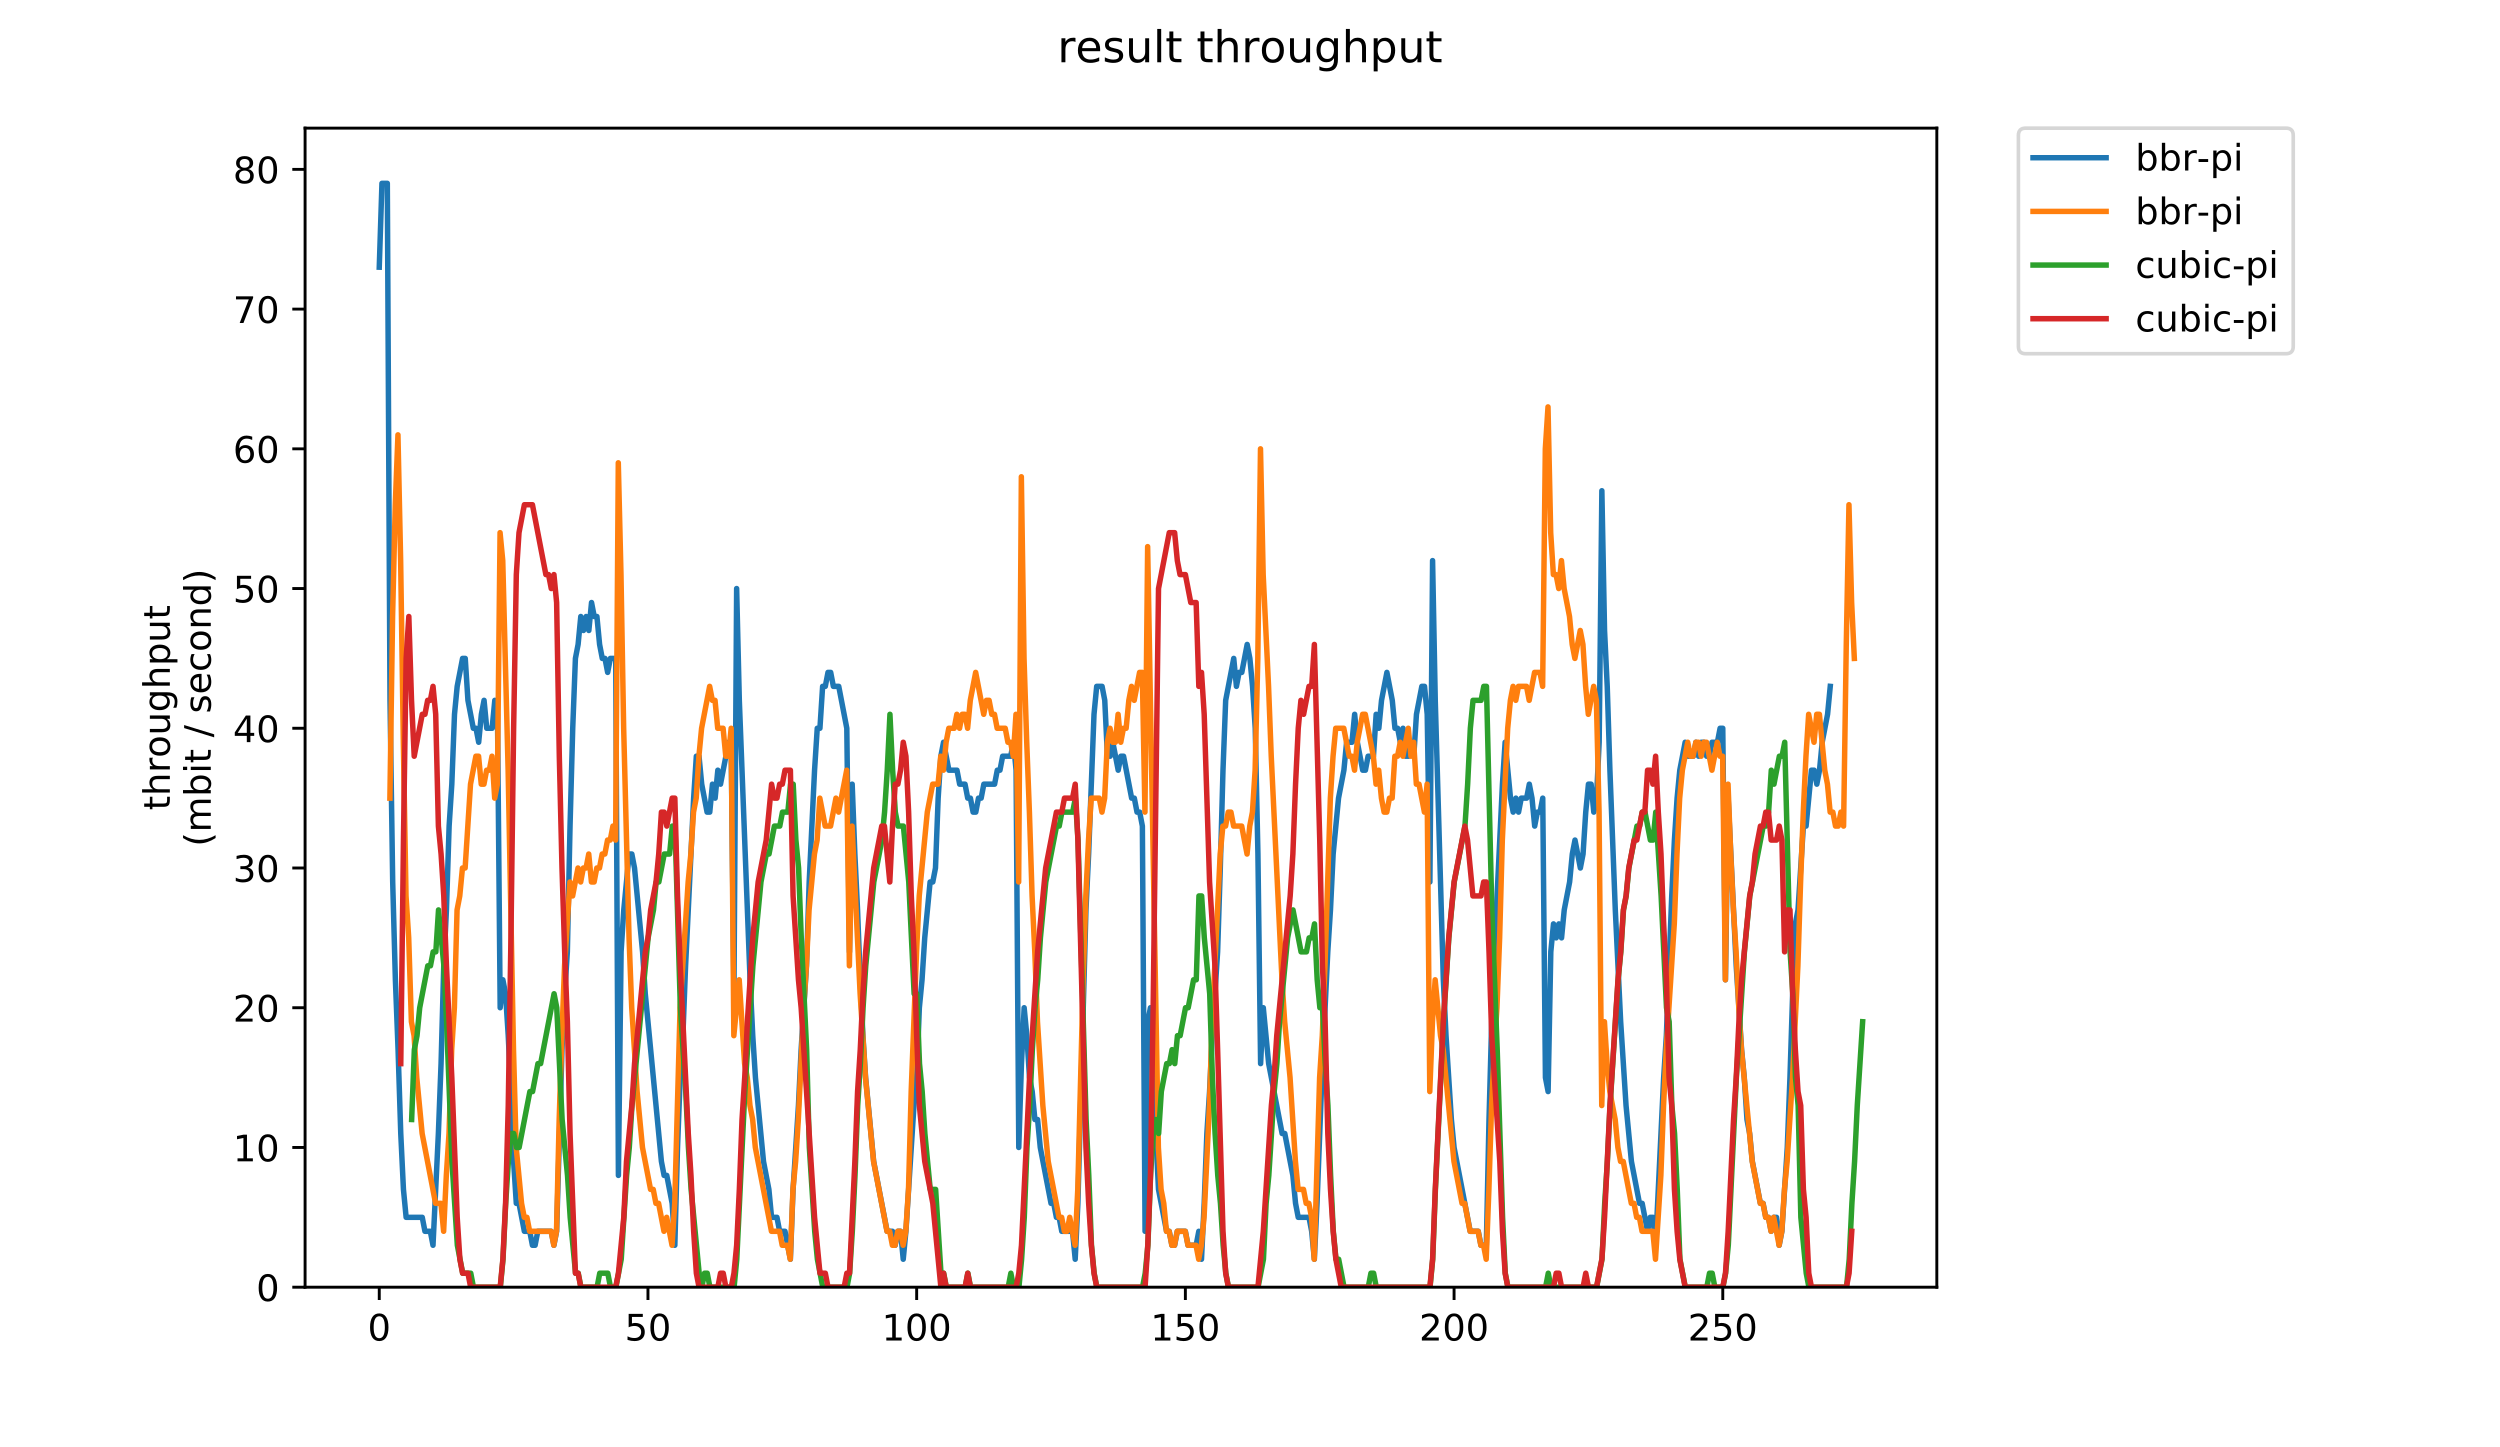 <?xml version="1.0" encoding="utf-8" standalone="no"?>
<!DOCTYPE svg PUBLIC "-//W3C//DTD SVG 1.1//EN"
  "http://www.w3.org/Graphics/SVG/1.1/DTD/svg11.dtd">
<!-- Created with matplotlib (https://matplotlib.org/) -->
<svg height="396pt" version="1.1" viewBox="0 0 684 396" width="684pt" xmlns="http://www.w3.org/2000/svg" xmlns:xlink="http://www.w3.org/1999/xlink">
 <defs>
  <style type="text/css">
*{stroke-linecap:butt;stroke-linejoin:round;}
  </style>
 </defs>
 <g id="figure_1">
  <g id="patch_1">
   <path d="M 0 396 
L 684 396 
L 684 0 
L 0 0 
z
" style="fill:#ffffff;"/>
  </g>
  <g id="axes_1">
   <g id="patch_2">
    <path d="M 83.472 352.174 
L 529.913 352.174 
L 529.913 35.062 
L 83.472 35.062 
z
" style="fill:#ffffff;"/>
   </g>
   <g id="matplotlib.axis_1">
    <g id="xtick_1">
     <g id="line2d_1">
      <defs>
       <path d="M 0 0 
L 0 3.5 
" id="m530cd2e91f" style="stroke:#000000;stroke-width:0.8;"/>
      </defs>
      <g>
       <use style="stroke:#000000;stroke-width:0.8;" x="103.765" xlink:href="#m530cd2e91f" y="352.174"/>
      </g>
     </g>
     <g id="text_1">
      <!-- 0 -->
      <defs>
       <path d="M 31.781 66.406 
Q 24.172 66.406 20.328 58.906 
Q 16.5 51.422 16.5 36.375 
Q 16.5 21.391 20.328 13.891 
Q 24.172 6.391 31.781 6.391 
Q 39.453 6.391 43.281 13.891 
Q 47.125 21.391 47.125 36.375 
Q 47.125 51.422 43.281 58.906 
Q 39.453 66.406 31.781 66.406 
z
M 31.781 74.219 
Q 44.047 74.219 50.516 64.516 
Q 56.984 54.828 56.984 36.375 
Q 56.984 17.969 50.516 8.266 
Q 44.047 -1.422 31.781 -1.422 
Q 19.531 -1.422 13.062 8.266 
Q 6.594 17.969 6.594 36.375 
Q 6.594 54.828 13.062 64.516 
Q 19.531 74.219 31.781 74.219 
z
" id="DejaVuSans-48"/>
      </defs>
      <g transform="translate(100.584 366.773)scale(0.1 -0.1)">
       <use xlink:href="#DejaVuSans-48"/>
      </g>
     </g>
    </g>
    <g id="xtick_2">
     <g id="line2d_2">
      <g>
       <use style="stroke:#000000;stroke-width:0.8;" x="177.282" xlink:href="#m530cd2e91f" y="352.174"/>
      </g>
     </g>
     <g id="text_2">
      <!-- 50 -->
      <defs>
       <path d="M 10.797 72.906 
L 49.516 72.906 
L 49.516 64.594 
L 19.828 64.594 
L 19.828 46.734 
Q 21.969 47.469 24.109 47.828 
Q 26.266 48.188 28.422 48.188 
Q 40.625 48.188 47.75 41.5 
Q 54.891 34.812 54.891 23.391 
Q 54.891 11.625 47.562 5.094 
Q 40.234 -1.422 26.906 -1.422 
Q 22.312 -1.422 17.547 -0.641 
Q 12.797 0.141 7.719 1.703 
L 7.719 11.625 
Q 12.109 9.234 16.797 8.062 
Q 21.484 6.891 26.703 6.891 
Q 35.156 6.891 40.078 11.328 
Q 45.016 15.766 45.016 23.391 
Q 45.016 31 40.078 35.438 
Q 35.156 39.891 26.703 39.891 
Q 22.75 39.891 18.812 39.016 
Q 14.891 38.141 10.797 36.281 
z
" id="DejaVuSans-53"/>
      </defs>
      <g transform="translate(170.92 366.773)scale(0.1 -0.1)">
       <use xlink:href="#DejaVuSans-53"/>
       <use x="63.623" xlink:href="#DejaVuSans-48"/>
      </g>
     </g>
    </g>
    <g id="xtick_3">
     <g id="line2d_3">
      <g>
       <use style="stroke:#000000;stroke-width:0.8;" x="250.8" xlink:href="#m530cd2e91f" y="352.174"/>
      </g>
     </g>
     <g id="text_3">
      <!-- 100 -->
      <defs>
       <path d="M 12.406 8.297 
L 28.516 8.297 
L 28.516 63.922 
L 10.984 60.406 
L 10.984 69.391 
L 28.422 72.906 
L 38.281 72.906 
L 38.281 8.297 
L 54.391 8.297 
L 54.391 0 
L 12.406 0 
z
" id="DejaVuSans-49"/>
      </defs>
      <g transform="translate(241.256 366.773)scale(0.1 -0.1)">
       <use xlink:href="#DejaVuSans-49"/>
       <use x="63.623" xlink:href="#DejaVuSans-48"/>
       <use x="127.246" xlink:href="#DejaVuSans-48"/>
      </g>
     </g>
    </g>
    <g id="xtick_4">
     <g id="line2d_4">
      <g>
       <use style="stroke:#000000;stroke-width:0.8;" x="324.317" xlink:href="#m530cd2e91f" y="352.174"/>
      </g>
     </g>
     <g id="text_4">
      <!-- 150 -->
      <g transform="translate(314.773 366.773)scale(0.1 -0.1)">
       <use xlink:href="#DejaVuSans-49"/>
       <use x="63.623" xlink:href="#DejaVuSans-53"/>
       <use x="127.246" xlink:href="#DejaVuSans-48"/>
      </g>
     </g>
    </g>
    <g id="xtick_5">
     <g id="line2d_5">
      <g>
       <use style="stroke:#000000;stroke-width:0.8;" x="397.834" xlink:href="#m530cd2e91f" y="352.174"/>
      </g>
     </g>
     <g id="text_5">
      <!-- 200 -->
      <defs>
       <path d="M 19.188 8.297 
L 53.609 8.297 
L 53.609 0 
L 7.328 0 
L 7.328 8.297 
Q 12.938 14.109 22.625 23.891 
Q 32.328 33.688 34.812 36.531 
Q 39.547 41.844 41.422 45.531 
Q 43.312 49.219 43.312 52.781 
Q 43.312 58.594 39.234 62.25 
Q 35.156 65.922 28.609 65.922 
Q 23.969 65.922 18.812 64.312 
Q 13.672 62.703 7.812 59.422 
L 7.812 69.391 
Q 13.766 71.781 18.938 73 
Q 24.125 74.219 28.422 74.219 
Q 39.75 74.219 46.484 68.547 
Q 53.219 62.891 53.219 53.422 
Q 53.219 48.922 51.531 44.891 
Q 49.859 40.875 45.406 35.406 
Q 44.188 33.984 37.641 27.219 
Q 31.109 20.453 19.188 8.297 
z
" id="DejaVuSans-50"/>
      </defs>
      <g transform="translate(388.29 366.773)scale(0.1 -0.1)">
       <use xlink:href="#DejaVuSans-50"/>
       <use x="63.623" xlink:href="#DejaVuSans-48"/>
       <use x="127.246" xlink:href="#DejaVuSans-48"/>
      </g>
     </g>
    </g>
    <g id="xtick_6">
     <g id="line2d_6">
      <g>
       <use style="stroke:#000000;stroke-width:0.8;" x="471.352" xlink:href="#m530cd2e91f" y="352.174"/>
      </g>
     </g>
     <g id="text_6">
      <!-- 250 -->
      <g transform="translate(461.808 366.773)scale(0.1 -0.1)">
       <use xlink:href="#DejaVuSans-50"/>
       <use x="63.623" xlink:href="#DejaVuSans-53"/>
       <use x="127.246" xlink:href="#DejaVuSans-48"/>
      </g>
     </g>
    </g>
   </g>
   <g id="matplotlib.axis_2">
    <g id="ytick_1">
     <g id="line2d_7">
      <defs>
       <path d="M 0 0 
L -3.5 0 
" id="m8f63385cbe" style="stroke:#000000;stroke-width:0.8;"/>
      </defs>
      <g>
       <use style="stroke:#000000;stroke-width:0.8;" x="83.472" xlink:href="#m8f63385cbe" y="352.174"/>
      </g>
     </g>
     <g id="text_7">
      <!-- 0 -->
      <g transform="translate(70.11 355.973)scale(0.1 -0.1)">
       <use xlink:href="#DejaVuSans-48"/>
      </g>
     </g>
    </g>
    <g id="ytick_2">
     <g id="line2d_8">
      <g>
       <use style="stroke:#000000;stroke-width:0.8;" x="83.472" xlink:href="#m8f63385cbe" y="313.945"/>
      </g>
     </g>
     <g id="text_8">
      <!-- 10 -->
      <g transform="translate(63.747 317.744)scale(0.1 -0.1)">
       <use xlink:href="#DejaVuSans-49"/>
       <use x="63.623" xlink:href="#DejaVuSans-48"/>
      </g>
     </g>
    </g>
    <g id="ytick_3">
     <g id="line2d_9">
      <g>
       <use style="stroke:#000000;stroke-width:0.8;" x="83.472" xlink:href="#m8f63385cbe" y="275.716"/>
      </g>
     </g>
     <g id="text_9">
      <!-- 20 -->
      <g transform="translate(63.747 279.515)scale(0.1 -0.1)">
       <use xlink:href="#DejaVuSans-50"/>
       <use x="63.623" xlink:href="#DejaVuSans-48"/>
      </g>
     </g>
    </g>
    <g id="ytick_4">
     <g id="line2d_10">
      <g>
       <use style="stroke:#000000;stroke-width:0.8;" x="83.472" xlink:href="#m8f63385cbe" y="237.486"/>
      </g>
     </g>
     <g id="text_10">
      <!-- 30 -->
      <defs>
       <path d="M 40.578 39.312 
Q 47.656 37.797 51.625 33 
Q 55.609 28.219 55.609 21.188 
Q 55.609 10.406 48.188 4.484 
Q 40.766 -1.422 27.094 -1.422 
Q 22.516 -1.422 17.656 -0.516 
Q 12.797 0.391 7.625 2.203 
L 7.625 11.719 
Q 11.719 9.328 16.594 8.109 
Q 21.484 6.891 26.812 6.891 
Q 36.078 6.891 40.938 10.547 
Q 45.797 14.203 45.797 21.188 
Q 45.797 27.641 41.281 31.266 
Q 36.766 34.906 28.719 34.906 
L 20.219 34.906 
L 20.219 43.016 
L 29.109 43.016 
Q 36.375 43.016 40.234 45.922 
Q 44.094 48.828 44.094 54.297 
Q 44.094 59.906 40.109 62.906 
Q 36.141 65.922 28.719 65.922 
Q 24.656 65.922 20.016 65.031 
Q 15.375 64.156 9.812 62.312 
L 9.812 71.094 
Q 15.438 72.656 20.344 73.438 
Q 25.25 74.219 29.594 74.219 
Q 40.828 74.219 47.359 69.109 
Q 53.906 64.016 53.906 55.328 
Q 53.906 49.266 50.438 45.094 
Q 46.969 40.922 40.578 39.312 
z
" id="DejaVuSans-51"/>
      </defs>
      <g transform="translate(63.747 241.286)scale(0.1 -0.1)">
       <use xlink:href="#DejaVuSans-51"/>
       <use x="63.623" xlink:href="#DejaVuSans-48"/>
      </g>
     </g>
    </g>
    <g id="ytick_5">
     <g id="line2d_11">
      <g>
       <use style="stroke:#000000;stroke-width:0.8;" x="83.472" xlink:href="#m8f63385cbe" y="199.257"/>
      </g>
     </g>
     <g id="text_11">
      <!-- 40 -->
      <defs>
       <path d="M 37.797 64.312 
L 12.891 25.391 
L 37.797 25.391 
z
M 35.203 72.906 
L 47.609 72.906 
L 47.609 25.391 
L 58.016 25.391 
L 58.016 17.188 
L 47.609 17.188 
L 47.609 0 
L 37.797 0 
L 37.797 17.188 
L 4.891 17.188 
L 4.891 26.703 
z
" id="DejaVuSans-52"/>
      </defs>
      <g transform="translate(63.747 203.056)scale(0.1 -0.1)">
       <use xlink:href="#DejaVuSans-52"/>
       <use x="63.623" xlink:href="#DejaVuSans-48"/>
      </g>
     </g>
    </g>
    <g id="ytick_6">
     <g id="line2d_12">
      <g>
       <use style="stroke:#000000;stroke-width:0.8;" x="83.472" xlink:href="#m8f63385cbe" y="161.028"/>
      </g>
     </g>
     <g id="text_12">
      <!-- 50 -->
      <g transform="translate(63.747 164.827)scale(0.1 -0.1)">
       <use xlink:href="#DejaVuSans-53"/>
       <use x="63.623" xlink:href="#DejaVuSans-48"/>
      </g>
     </g>
    </g>
    <g id="ytick_7">
     <g id="line2d_13">
      <g>
       <use style="stroke:#000000;stroke-width:0.8;" x="83.472" xlink:href="#m8f63385cbe" y="122.799"/>
      </g>
     </g>
     <g id="text_13">
      <!-- 60 -->
      <defs>
       <path d="M 33.016 40.375 
Q 26.375 40.375 22.484 35.828 
Q 18.609 31.297 18.609 23.391 
Q 18.609 15.531 22.484 10.953 
Q 26.375 6.391 33.016 6.391 
Q 39.656 6.391 43.531 10.953 
Q 47.406 15.531 47.406 23.391 
Q 47.406 31.297 43.531 35.828 
Q 39.656 40.375 33.016 40.375 
z
M 52.594 71.297 
L 52.594 62.312 
Q 48.875 64.062 45.094 64.984 
Q 41.312 65.922 37.594 65.922 
Q 27.828 65.922 22.672 59.328 
Q 17.531 52.734 16.797 39.406 
Q 19.672 43.656 24.016 45.922 
Q 28.375 48.188 33.594 48.188 
Q 44.578 48.188 50.953 41.516 
Q 57.328 34.859 57.328 23.391 
Q 57.328 12.156 50.688 5.359 
Q 44.047 -1.422 33.016 -1.422 
Q 20.359 -1.422 13.672 8.266 
Q 6.984 17.969 6.984 36.375 
Q 6.984 53.656 15.188 63.938 
Q 23.391 74.219 37.203 74.219 
Q 40.922 74.219 44.703 73.484 
Q 48.484 72.75 52.594 71.297 
z
" id="DejaVuSans-54"/>
      </defs>
      <g transform="translate(63.747 126.598)scale(0.1 -0.1)">
       <use xlink:href="#DejaVuSans-54"/>
       <use x="63.623" xlink:href="#DejaVuSans-48"/>
      </g>
     </g>
    </g>
    <g id="ytick_8">
     <g id="line2d_14">
      <g>
       <use style="stroke:#000000;stroke-width:0.8;" x="83.472" xlink:href="#m8f63385cbe" y="84.569"/>
      </g>
     </g>
     <g id="text_14">
      <!-- 70 -->
      <defs>
       <path d="M 8.203 72.906 
L 55.078 72.906 
L 55.078 68.703 
L 28.609 0 
L 18.312 0 
L 43.219 64.594 
L 8.203 64.594 
z
" id="DejaVuSans-55"/>
      </defs>
      <g transform="translate(63.747 88.369)scale(0.1 -0.1)">
       <use xlink:href="#DejaVuSans-55"/>
       <use x="63.623" xlink:href="#DejaVuSans-48"/>
      </g>
     </g>
    </g>
    <g id="ytick_9">
     <g id="line2d_15">
      <g>
       <use style="stroke:#000000;stroke-width:0.8;" x="83.472" xlink:href="#m8f63385cbe" y="46.34"/>
      </g>
     </g>
     <g id="text_15">
      <!-- 80 -->
      <defs>
       <path d="M 31.781 34.625 
Q 24.75 34.625 20.719 30.859 
Q 16.703 27.094 16.703 20.516 
Q 16.703 13.922 20.719 10.156 
Q 24.75 6.391 31.781 6.391 
Q 38.812 6.391 42.859 10.172 
Q 46.922 13.969 46.922 20.516 
Q 46.922 27.094 42.891 30.859 
Q 38.875 34.625 31.781 34.625 
z
M 21.922 38.812 
Q 15.578 40.375 12.031 44.719 
Q 8.5 49.078 8.5 55.328 
Q 8.5 64.062 14.719 69.141 
Q 20.953 74.219 31.781 74.219 
Q 42.672 74.219 48.875 69.141 
Q 55.078 64.062 55.078 55.328 
Q 55.078 49.078 51.531 44.719 
Q 48 40.375 41.703 38.812 
Q 48.828 37.156 52.797 32.312 
Q 56.781 27.484 56.781 20.516 
Q 56.781 9.906 50.312 4.234 
Q 43.844 -1.422 31.781 -1.422 
Q 19.734 -1.422 13.25 4.234 
Q 6.781 9.906 6.781 20.516 
Q 6.781 27.484 10.781 32.312 
Q 14.797 37.156 21.922 38.812 
z
M 18.312 54.391 
Q 18.312 48.734 21.844 45.562 
Q 25.391 42.391 31.781 42.391 
Q 38.141 42.391 41.719 45.562 
Q 45.312 48.734 45.312 54.391 
Q 45.312 60.062 41.719 63.234 
Q 38.141 66.406 31.781 66.406 
Q 25.391 66.406 21.844 63.234 
Q 18.312 60.062 18.312 54.391 
z
" id="DejaVuSans-56"/>
      </defs>
      <g transform="translate(63.747 50.139)scale(0.1 -0.1)">
       <use xlink:href="#DejaVuSans-56"/>
       <use x="63.623" xlink:href="#DejaVuSans-48"/>
      </g>
     </g>
    </g>
    <g id="text_16">
     <!-- throughput -->
     <defs>
      <path d="M 18.312 70.219 
L 18.312 54.688 
L 36.812 54.688 
L 36.812 47.703 
L 18.312 47.703 
L 18.312 18.016 
Q 18.312 11.328 20.141 9.422 
Q 21.969 7.516 27.594 7.516 
L 36.812 7.516 
L 36.812 0 
L 27.594 0 
Q 17.188 0 13.234 3.875 
Q 9.281 7.766 9.281 18.016 
L 9.281 47.703 
L 2.688 47.703 
L 2.688 54.688 
L 9.281 54.688 
L 9.281 70.219 
z
" id="DejaVuSans-116"/>
      <path d="M 54.891 33.016 
L 54.891 0 
L 45.906 0 
L 45.906 32.719 
Q 45.906 40.484 42.875 44.328 
Q 39.844 48.188 33.797 48.188 
Q 26.516 48.188 22.312 43.547 
Q 18.109 38.922 18.109 30.906 
L 18.109 0 
L 9.078 0 
L 9.078 75.984 
L 18.109 75.984 
L 18.109 46.188 
Q 21.344 51.125 25.703 53.562 
Q 30.078 56 35.797 56 
Q 45.219 56 50.047 50.172 
Q 54.891 44.344 54.891 33.016 
z
" id="DejaVuSans-104"/>
      <path d="M 41.109 46.297 
Q 39.594 47.172 37.812 47.578 
Q 36.031 48 33.891 48 
Q 26.266 48 22.188 43.047 
Q 18.109 38.094 18.109 28.812 
L 18.109 0 
L 9.078 0 
L 9.078 54.688 
L 18.109 54.688 
L 18.109 46.188 
Q 20.953 51.172 25.484 53.578 
Q 30.031 56 36.531 56 
Q 37.453 56 38.578 55.875 
Q 39.703 55.766 41.062 55.516 
z
" id="DejaVuSans-114"/>
      <path d="M 30.609 48.391 
Q 23.391 48.391 19.188 42.75 
Q 14.984 37.109 14.984 27.297 
Q 14.984 17.484 19.156 11.844 
Q 23.344 6.203 30.609 6.203 
Q 37.797 6.203 41.984 11.859 
Q 46.188 17.531 46.188 27.297 
Q 46.188 37.016 41.984 42.703 
Q 37.797 48.391 30.609 48.391 
z
M 30.609 56 
Q 42.328 56 49.016 48.375 
Q 55.719 40.766 55.719 27.297 
Q 55.719 13.875 49.016 6.219 
Q 42.328 -1.422 30.609 -1.422 
Q 18.844 -1.422 12.172 6.219 
Q 5.516 13.875 5.516 27.297 
Q 5.516 40.766 12.172 48.375 
Q 18.844 56 30.609 56 
z
" id="DejaVuSans-111"/>
      <path d="M 8.5 21.578 
L 8.5 54.688 
L 17.484 54.688 
L 17.484 21.922 
Q 17.484 14.156 20.5 10.266 
Q 23.531 6.391 29.594 6.391 
Q 36.859 6.391 41.078 11.031 
Q 45.312 15.672 45.312 23.688 
L 45.312 54.688 
L 54.297 54.688 
L 54.297 0 
L 45.312 0 
L 45.312 8.406 
Q 42.047 3.422 37.719 1 
Q 33.406 -1.422 27.688 -1.422 
Q 18.266 -1.422 13.375 4.438 
Q 8.5 10.297 8.5 21.578 
z
M 31.109 56 
z
" id="DejaVuSans-117"/>
      <path d="M 45.406 27.984 
Q 45.406 37.75 41.375 43.109 
Q 37.359 48.484 30.078 48.484 
Q 22.859 48.484 18.828 43.109 
Q 14.797 37.75 14.797 27.984 
Q 14.797 18.266 18.828 12.891 
Q 22.859 7.516 30.078 7.516 
Q 37.359 7.516 41.375 12.891 
Q 45.406 18.266 45.406 27.984 
z
M 54.391 6.781 
Q 54.391 -7.172 48.188 -13.984 
Q 42 -20.797 29.203 -20.797 
Q 24.469 -20.797 20.266 -20.094 
Q 16.062 -19.391 12.109 -17.922 
L 12.109 -9.188 
Q 16.062 -11.328 19.922 -12.344 
Q 23.781 -13.375 27.781 -13.375 
Q 36.625 -13.375 41.016 -8.766 
Q 45.406 -4.156 45.406 5.172 
L 45.406 9.625 
Q 42.625 4.781 38.281 2.391 
Q 33.938 0 27.875 0 
Q 17.828 0 11.672 7.656 
Q 5.516 15.328 5.516 27.984 
Q 5.516 40.672 11.672 48.328 
Q 17.828 56 27.875 56 
Q 33.938 56 38.281 53.609 
Q 42.625 51.219 45.406 46.391 
L 45.406 54.688 
L 54.391 54.688 
z
" id="DejaVuSans-103"/>
      <path d="M 18.109 8.203 
L 18.109 -20.797 
L 9.078 -20.797 
L 9.078 54.688 
L 18.109 54.688 
L 18.109 46.391 
Q 20.953 51.266 25.266 53.625 
Q 29.594 56 35.594 56 
Q 45.562 56 51.781 48.094 
Q 58.016 40.188 58.016 27.297 
Q 58.016 14.406 51.781 6.484 
Q 45.562 -1.422 35.594 -1.422 
Q 29.594 -1.422 25.266 0.953 
Q 20.953 3.328 18.109 8.203 
z
M 48.688 27.297 
Q 48.688 37.203 44.609 42.844 
Q 40.531 48.484 33.406 48.484 
Q 26.266 48.484 22.188 42.844 
Q 18.109 37.203 18.109 27.297 
Q 18.109 17.391 22.188 11.75 
Q 26.266 6.109 33.406 6.109 
Q 40.531 6.109 44.609 11.75 
Q 48.688 17.391 48.688 27.297 
z
" id="DejaVuSans-112"/>
     </defs>
     <g transform="translate(46.47 221.675)rotate(-90)scale(0.1 -0.1)">
      <use xlink:href="#DejaVuSans-116"/>
      <use x="39.209" xlink:href="#DejaVuSans-104"/>
      <use x="102.588" xlink:href="#DejaVuSans-114"/>
      <use x="143.67" xlink:href="#DejaVuSans-111"/>
      <use x="204.852" xlink:href="#DejaVuSans-117"/>
      <use x="268.23" xlink:href="#DejaVuSans-103"/>
      <use x="331.707" xlink:href="#DejaVuSans-104"/>
      <use x="395.086" xlink:href="#DejaVuSans-112"/>
      <use x="458.562" xlink:href="#DejaVuSans-117"/>
      <use x="521.941" xlink:href="#DejaVuSans-116"/>
     </g>
     <!-- (mbit / second) -->
     <defs>
      <path d="M 31 75.875 
Q 24.469 64.656 21.281 53.656 
Q 18.109 42.672 18.109 31.391 
Q 18.109 20.125 21.312 9.062 
Q 24.516 -2 31 -13.188 
L 23.188 -13.188 
Q 15.875 -1.703 12.234 9.375 
Q 8.594 20.453 8.594 31.391 
Q 8.594 42.281 12.203 53.312 
Q 15.828 64.359 23.188 75.875 
z
" id="DejaVuSans-40"/>
      <path d="M 52 44.188 
Q 55.375 50.25 60.062 53.125 
Q 64.75 56 71.094 56 
Q 79.641 56 84.281 50.016 
Q 88.922 44.047 88.922 33.016 
L 88.922 0 
L 79.891 0 
L 79.891 32.719 
Q 79.891 40.578 77.094 44.375 
Q 74.312 48.188 68.609 48.188 
Q 61.625 48.188 57.562 43.547 
Q 53.516 38.922 53.516 30.906 
L 53.516 0 
L 44.484 0 
L 44.484 32.719 
Q 44.484 40.625 41.703 44.406 
Q 38.922 48.188 33.109 48.188 
Q 26.219 48.188 22.156 43.531 
Q 18.109 38.875 18.109 30.906 
L 18.109 0 
L 9.078 0 
L 9.078 54.688 
L 18.109 54.688 
L 18.109 46.188 
Q 21.188 51.219 25.484 53.609 
Q 29.781 56 35.688 56 
Q 41.656 56 45.828 52.969 
Q 50 49.953 52 44.188 
z
" id="DejaVuSans-109"/>
      <path d="M 48.688 27.297 
Q 48.688 37.203 44.609 42.844 
Q 40.531 48.484 33.406 48.484 
Q 26.266 48.484 22.188 42.844 
Q 18.109 37.203 18.109 27.297 
Q 18.109 17.391 22.188 11.75 
Q 26.266 6.109 33.406 6.109 
Q 40.531 6.109 44.609 11.75 
Q 48.688 17.391 48.688 27.297 
z
M 18.109 46.391 
Q 20.953 51.266 25.266 53.625 
Q 29.594 56 35.594 56 
Q 45.562 56 51.781 48.094 
Q 58.016 40.188 58.016 27.297 
Q 58.016 14.406 51.781 6.484 
Q 45.562 -1.422 35.594 -1.422 
Q 29.594 -1.422 25.266 0.953 
Q 20.953 3.328 18.109 8.203 
L 18.109 0 
L 9.078 0 
L 9.078 75.984 
L 18.109 75.984 
z
" id="DejaVuSans-98"/>
      <path d="M 9.422 54.688 
L 18.406 54.688 
L 18.406 0 
L 9.422 0 
z
M 9.422 75.984 
L 18.406 75.984 
L 18.406 64.594 
L 9.422 64.594 
z
" id="DejaVuSans-105"/>
      <path id="DejaVuSans-32"/>
      <path d="M 25.391 72.906 
L 33.688 72.906 
L 8.297 -9.281 
L 0 -9.281 
z
" id="DejaVuSans-47"/>
      <path d="M 44.281 53.078 
L 44.281 44.578 
Q 40.484 46.531 36.375 47.5 
Q 32.281 48.484 27.875 48.484 
Q 21.188 48.484 17.844 46.438 
Q 14.5 44.391 14.5 40.281 
Q 14.5 37.156 16.891 35.375 
Q 19.281 33.594 26.516 31.984 
L 29.594 31.297 
Q 39.156 29.25 43.188 25.516 
Q 47.219 21.781 47.219 15.094 
Q 47.219 7.469 41.188 3.016 
Q 35.156 -1.422 24.609 -1.422 
Q 20.219 -1.422 15.453 -0.562 
Q 10.688 0.297 5.422 2 
L 5.422 11.281 
Q 10.406 8.688 15.234 7.391 
Q 20.062 6.109 24.812 6.109 
Q 31.156 6.109 34.562 8.281 
Q 37.984 10.453 37.984 14.406 
Q 37.984 18.062 35.516 20.016 
Q 33.062 21.969 24.703 23.781 
L 21.578 24.516 
Q 13.234 26.266 9.516 29.906 
Q 5.812 33.547 5.812 39.891 
Q 5.812 47.609 11.281 51.797 
Q 16.75 56 26.812 56 
Q 31.781 56 36.172 55.266 
Q 40.578 54.547 44.281 53.078 
z
" id="DejaVuSans-115"/>
      <path d="M 56.203 29.594 
L 56.203 25.203 
L 14.891 25.203 
Q 15.484 15.922 20.484 11.062 
Q 25.484 6.203 34.422 6.203 
Q 39.594 6.203 44.453 7.469 
Q 49.312 8.734 54.109 11.281 
L 54.109 2.781 
Q 49.266 0.734 44.188 -0.344 
Q 39.109 -1.422 33.891 -1.422 
Q 20.797 -1.422 13.156 6.188 
Q 5.516 13.812 5.516 26.812 
Q 5.516 40.234 12.766 48.109 
Q 20.016 56 32.328 56 
Q 43.359 56 49.781 48.891 
Q 56.203 41.797 56.203 29.594 
z
M 47.219 32.234 
Q 47.125 39.594 43.094 43.984 
Q 39.062 48.391 32.422 48.391 
Q 24.906 48.391 20.391 44.141 
Q 15.875 39.891 15.188 32.172 
z
" id="DejaVuSans-101"/>
      <path d="M 48.781 52.594 
L 48.781 44.188 
Q 44.969 46.297 41.141 47.344 
Q 37.312 48.391 33.406 48.391 
Q 24.656 48.391 19.812 42.844 
Q 14.984 37.312 14.984 27.297 
Q 14.984 17.281 19.812 11.734 
Q 24.656 6.203 33.406 6.203 
Q 37.312 6.203 41.141 7.25 
Q 44.969 8.297 48.781 10.406 
L 48.781 2.094 
Q 45.016 0.344 40.984 -0.531 
Q 36.969 -1.422 32.422 -1.422 
Q 20.062 -1.422 12.781 6.344 
Q 5.516 14.109 5.516 27.297 
Q 5.516 40.672 12.859 48.328 
Q 20.219 56 33.016 56 
Q 37.156 56 41.109 55.141 
Q 45.062 54.297 48.781 52.594 
z
" id="DejaVuSans-99"/>
      <path d="M 54.891 33.016 
L 54.891 0 
L 45.906 0 
L 45.906 32.719 
Q 45.906 40.484 42.875 44.328 
Q 39.844 48.188 33.797 48.188 
Q 26.516 48.188 22.312 43.547 
Q 18.109 38.922 18.109 30.906 
L 18.109 0 
L 9.078 0 
L 9.078 54.688 
L 18.109 54.688 
L 18.109 46.188 
Q 21.344 51.125 25.703 53.562 
Q 30.078 56 35.797 56 
Q 45.219 56 50.047 50.172 
Q 54.891 44.344 54.891 33.016 
z
" id="DejaVuSans-110"/>
      <path d="M 45.406 46.391 
L 45.406 75.984 
L 54.391 75.984 
L 54.391 0 
L 45.406 0 
L 45.406 8.203 
Q 42.578 3.328 38.25 0.953 
Q 33.938 -1.422 27.875 -1.422 
Q 17.969 -1.422 11.734 6.484 
Q 5.516 14.406 5.516 27.297 
Q 5.516 40.188 11.734 48.094 
Q 17.969 56 27.875 56 
Q 33.938 56 38.25 53.625 
Q 42.578 51.266 45.406 46.391 
z
M 14.797 27.297 
Q 14.797 17.391 18.875 11.75 
Q 22.953 6.109 30.078 6.109 
Q 37.203 6.109 41.297 11.75 
Q 45.406 17.391 45.406 27.297 
Q 45.406 37.203 41.297 42.844 
Q 37.203 48.484 30.078 48.484 
Q 22.953 48.484 18.875 42.844 
Q 14.797 37.203 14.797 27.297 
z
" id="DejaVuSans-100"/>
      <path d="M 8.016 75.875 
L 15.828 75.875 
Q 23.141 64.359 26.781 53.312 
Q 30.422 42.281 30.422 31.391 
Q 30.422 20.453 26.781 9.375 
Q 23.141 -1.703 15.828 -13.188 
L 8.016 -13.188 
Q 14.5 -2 17.703 9.062 
Q 20.906 20.125 20.906 31.391 
Q 20.906 42.672 17.703 53.656 
Q 14.5 64.656 8.016 75.875 
z
" id="DejaVuSans-41"/>
     </defs>
     <g transform="translate(57.668 231.609)rotate(-90)scale(0.1 -0.1)">
      <use xlink:href="#DejaVuSans-40"/>
      <use x="39.014" xlink:href="#DejaVuSans-109"/>
      <use x="136.426" xlink:href="#DejaVuSans-98"/>
      <use x="199.902" xlink:href="#DejaVuSans-105"/>
      <use x="227.686" xlink:href="#DejaVuSans-116"/>
      <use x="266.895" xlink:href="#DejaVuSans-32"/>
      <use x="298.682" xlink:href="#DejaVuSans-47"/>
      <use x="332.373" xlink:href="#DejaVuSans-32"/>
      <use x="364.16" xlink:href="#DejaVuSans-115"/>
      <use x="416.26" xlink:href="#DejaVuSans-101"/>
      <use x="477.783" xlink:href="#DejaVuSans-99"/>
      <use x="532.764" xlink:href="#DejaVuSans-111"/>
      <use x="593.945" xlink:href="#DejaVuSans-110"/>
      <use x="657.324" xlink:href="#DejaVuSans-100"/>
      <use x="720.801" xlink:href="#DejaVuSans-41"/>
     </g>
    </g>
   </g>
   <g id="line2d_16">
    <path clip-path="url(#p349999fa78)" d="M 103.765 73.101 
L 104.5 50.163 
L 105.971 50.163 
L 106.706 191.611 
L 107.441 241.309 
L 108.176 268.07 
L 108.911 287.184 
L 109.646 310.122 
L 110.382 325.414 
L 111.117 333.06 
L 115.528 333.06 
L 116.263 336.882 
L 117.733 336.882 
L 118.469 340.705 
L 119.939 310.122 
L 120.674 291.007 
L 121.409 264.247 
L 122.144 248.955 
L 122.88 226.018 
L 123.615 214.549 
L 124.35 195.434 
L 125.085 187.788 
L 126.555 180.143 
L 127.291 180.143 
L 128.026 191.611 
L 129.496 199.257 
L 130.231 199.257 
L 130.966 203.08 
L 131.702 195.434 
L 132.437 191.611 
L 133.172 199.257 
L 134.642 199.257 
L 135.378 191.611 
L 136.113 195.434 
L 136.848 275.716 
L 137.583 268.07 
L 138.318 271.893 
L 139.053 283.362 
L 139.789 298.653 
L 140.524 317.768 
L 141.259 329.237 
L 141.994 329.237 
L 143.464 336.882 
L 144.935 336.882 
L 145.67 340.705 
L 146.405 340.705 
L 147.14 336.882 
L 150.816 336.882 
L 151.551 340.705 
L 152.287 336.882 
L 153.757 287.184 
L 154.492 271.893 
L 155.227 260.424 
L 155.962 226.018 
L 156.698 199.257 
L 157.433 180.143 
L 158.168 176.32 
L 158.903 168.674 
L 159.638 172.497 
L 160.373 168.674 
L 161.109 172.497 
L 161.844 164.851 
L 162.579 168.674 
L 163.314 168.674 
L 164.049 176.32 
L 164.784 180.143 
L 165.52 180.143 
L 166.255 183.965 
L 166.99 180.143 
L 168.46 180.143 
L 169.195 321.591 
L 169.931 260.424 
L 170.666 248.955 
L 172.136 233.663 
L 172.871 233.663 
L 173.607 237.486 
L 175.812 260.424 
L 176.547 271.893 
L 180.958 317.768 
L 181.693 321.591 
L 182.429 321.591 
L 183.899 329.237 
L 184.634 340.705 
L 185.369 313.945 
L 186.104 294.83 
L 186.84 283.362 
L 187.575 264.247 
L 189.78 218.372 
L 190.515 206.903 
L 191.251 206.903 
L 191.986 214.549 
L 193.456 222.195 
L 194.191 222.195 
L 194.927 214.549 
L 195.662 218.372 
L 196.397 210.726 
L 197.132 214.549 
L 199.338 203.08 
L 200.073 206.903 
L 200.808 271.893 
L 201.543 161.028 
L 202.278 191.611 
L 205.219 268.07 
L 205.954 283.362 
L 206.689 294.83 
L 208.895 317.768 
L 210.365 325.414 
L 211.1 333.06 
L 212.571 333.06 
L 213.306 336.882 
L 214.776 336.882 
L 216.247 344.528 
L 216.982 325.414 
L 218.452 302.476 
L 219.187 287.184 
L 220.658 264.247 
L 221.393 241.309 
L 222.863 210.726 
L 223.598 199.257 
L 224.333 199.257 
L 225.069 187.788 
L 225.804 187.788 
L 226.539 183.965 
L 227.274 183.965 
L 228.009 187.788 
L 229.48 187.788 
L 231.685 199.257 
L 232.42 260.424 
L 233.156 214.549 
L 233.891 233.663 
L 234.626 248.955 
L 235.361 268.07 
L 236.096 283.362 
L 236.831 294.83 
L 239.037 317.768 
L 242.713 336.882 
L 244.183 336.882 
L 244.918 340.705 
L 245.653 336.882 
L 246.389 336.882 
L 247.124 344.528 
L 247.859 336.882 
L 250.064 302.476 
L 250.8 294.83 
L 251.535 275.716 
L 252.27 268.07 
L 253.005 256.601 
L 254.476 241.309 
L 255.211 241.309 
L 255.946 237.486 
L 256.681 218.372 
L 257.416 206.903 
L 258.151 203.08 
L 259.622 210.726 
L 261.827 210.726 
L 262.562 214.549 
L 264.033 214.549 
L 264.768 218.372 
L 265.503 218.372 
L 266.238 222.195 
L 266.973 222.195 
L 267.709 218.372 
L 268.444 218.372 
L 269.179 214.549 
L 272.12 214.549 
L 272.855 210.726 
L 273.59 210.726 
L 274.325 206.903 
L 276.531 206.903 
L 277.266 203.08 
L 278.001 210.726 
L 278.736 313.945 
L 279.471 291.007 
L 280.207 275.716 
L 280.942 283.362 
L 281.677 294.83 
L 282.412 298.653 
L 283.147 306.299 
L 283.882 306.299 
L 284.618 313.945 
L 287.558 329.237 
L 288.293 329.237 
L 289.029 333.06 
L 289.764 333.06 
L 290.499 336.882 
L 293.44 336.882 
L 294.175 344.528 
L 294.91 329.237 
L 297.116 248.955 
L 297.851 233.663 
L 299.321 195.434 
L 300.056 187.788 
L 301.527 187.788 
L 302.262 191.611 
L 302.997 206.903 
L 303.732 206.903 
L 304.467 203.08 
L 305.938 210.726 
L 306.673 206.903 
L 307.408 206.903 
L 309.613 218.372 
L 310.349 218.372 
L 311.084 222.195 
L 311.819 222.195 
L 312.554 226.018 
L 313.289 336.882 
L 314.025 279.539 
L 314.76 275.716 
L 315.495 291.007 
L 316.23 310.122 
L 316.965 325.414 
L 319.171 336.882 
L 319.906 336.882 
L 320.641 340.705 
L 321.376 340.705 
L 322.111 336.882 
L 324.317 336.882 
L 325.052 340.705 
L 327.258 340.705 
L 327.993 336.882 
L 328.728 344.528 
L 329.463 329.237 
L 330.198 310.122 
L 330.934 298.653 
L 331.669 283.362 
L 333.139 260.424 
L 333.874 237.486 
L 334.609 210.726 
L 335.345 191.611 
L 337.55 180.143 
L 338.285 187.788 
L 339.02 183.965 
L 339.756 183.965 
L 341.226 176.32 
L 341.961 180.143 
L 342.696 187.788 
L 343.431 199.257 
L 344.167 233.663 
L 344.902 291.007 
L 345.637 275.716 
L 347.107 291.007 
L 350.783 310.122 
L 351.518 310.122 
L 353.724 321.591 
L 354.459 329.237 
L 355.194 333.06 
L 358.135 333.06 
L 358.87 336.882 
L 359.605 344.528 
L 360.34 329.237 
L 361.811 291.007 
L 363.281 260.424 
L 364.016 248.955 
L 364.751 233.663 
L 366.222 218.372 
L 367.692 210.726 
L 368.427 203.08 
L 369.898 203.08 
L 370.633 195.434 
L 371.368 203.08 
L 372.838 210.726 
L 373.574 210.726 
L 374.309 206.903 
L 375.779 206.903 
L 376.514 195.434 
L 377.249 199.257 
L 377.985 191.611 
L 379.455 183.965 
L 380.925 191.611 
L 381.66 199.257 
L 382.396 199.257 
L 383.131 203.08 
L 383.866 199.257 
L 384.601 206.903 
L 385.336 206.903 
L 386.071 203.08 
L 386.807 206.903 
L 387.542 195.434 
L 389.012 187.788 
L 389.747 187.788 
L 390.483 195.434 
L 391.218 241.309 
L 391.953 153.382 
L 392.688 191.611 
L 394.894 268.07 
L 395.629 283.362 
L 397.099 306.299 
L 397.834 313.945 
L 402.245 336.882 
L 404.451 336.882 
L 405.186 340.705 
L 406.656 340.705 
L 407.391 306.299 
L 408.127 279.539 
L 408.862 260.424 
L 411.067 214.549 
L 411.803 203.08 
L 413.273 218.372 
L 414.008 222.195 
L 414.743 218.372 
L 415.478 222.195 
L 416.214 218.372 
L 417.684 218.372 
L 418.419 214.549 
L 419.154 218.372 
L 419.889 226.018 
L 420.625 222.195 
L 421.36 222.195 
L 422.095 218.372 
L 422.83 294.83 
L 423.565 298.653 
L 424.3 260.424 
L 425.036 252.778 
L 425.771 256.601 
L 426.506 252.778 
L 427.241 256.601 
L 427.976 248.955 
L 429.447 241.309 
L 430.182 233.663 
L 430.917 229.841 
L 432.387 237.486 
L 433.123 233.663 
L 433.858 222.195 
L 434.593 214.549 
L 435.328 214.549 
L 436.063 222.195 
L 436.798 218.372 
L 437.534 203.08 
L 438.269 134.267 
L 439.004 172.497 
L 439.739 187.788 
L 440.474 210.726 
L 441.945 248.955 
L 443.415 279.539 
L 444.885 302.476 
L 446.356 317.768 
L 448.561 329.237 
L 449.296 329.237 
L 450.767 336.882 
L 451.502 333.06 
L 452.237 333.06 
L 452.972 340.705 
L 455.178 294.83 
L 455.913 283.362 
L 457.383 245.132 
L 458.118 229.841 
L 458.854 218.372 
L 459.589 210.726 
L 461.059 203.08 
L 461.794 206.903 
L 463.265 206.903 
L 464 203.08 
L 464.735 206.903 
L 465.47 203.08 
L 466.205 203.08 
L 466.94 206.903 
L 467.676 206.903 
L 468.411 203.08 
L 469.881 203.08 
L 470.616 199.257 
L 471.352 199.257 
L 472.087 268.07 
L 472.822 218.372 
L 475.027 264.247 
L 476.498 287.184 
L 477.233 294.83 
L 477.968 306.299 
L 478.703 310.122 
L 479.438 317.768 
L 481.644 329.237 
L 482.379 329.237 
L 483.114 333.06 
L 483.849 333.06 
L 484.585 336.882 
L 485.32 333.06 
L 486.055 333.06 
L 486.79 340.705 
L 487.525 336.882 
L 488.996 313.945 
L 489.731 294.83 
L 490.466 271.893 
L 491.201 252.778 
L 491.936 248.955 
L 493.407 226.018 
L 494.142 226.018 
L 495.612 210.726 
L 496.347 210.726 
L 497.083 214.549 
L 497.818 210.726 
L 498.553 203.08 
L 500.023 195.434 
L 500.758 187.788 
L 500.758 187.788 
" style="fill:none;stroke:#1f77b4;stroke-linecap:square;stroke-width:1.5;"/>
   </g>
   <g id="line2d_17">
    <path clip-path="url(#p349999fa78)" d="M 106.675 218.372 
L 107.41 168.674 
L 108.145 138.09 
L 108.88 118.976 
L 109.616 153.382 
L 110.351 203.08 
L 111.086 245.132 
L 111.821 256.601 
L 112.556 279.539 
L 113.291 283.362 
L 114.027 294.83 
L 115.497 310.122 
L 119.173 329.237 
L 120.643 329.237 
L 121.378 336.882 
L 122.114 321.591 
L 122.849 310.122 
L 123.584 287.184 
L 124.319 275.716 
L 125.054 248.955 
L 125.789 245.132 
L 126.525 237.486 
L 127.26 237.486 
L 128.73 214.549 
L 130.2 206.903 
L 130.936 206.903 
L 131.671 214.549 
L 132.406 214.549 
L 133.141 210.726 
L 133.876 210.726 
L 134.611 206.903 
L 135.347 218.372 
L 136.082 214.549 
L 136.817 145.736 
L 137.552 153.382 
L 139.023 210.726 
L 140.493 287.184 
L 141.228 313.945 
L 142.698 329.237 
L 143.434 333.06 
L 144.169 333.06 
L 144.904 336.882 
L 150.785 336.882 
L 151.52 340.705 
L 152.256 336.882 
L 152.991 306.299 
L 153.726 283.362 
L 154.461 264.247 
L 155.931 241.309 
L 156.667 245.132 
L 158.137 237.486 
L 158.872 241.309 
L 159.607 237.486 
L 160.343 237.486 
L 161.078 233.663 
L 161.813 241.309 
L 162.548 241.309 
L 163.283 237.486 
L 164.018 237.486 
L 164.754 233.663 
L 165.489 233.663 
L 166.224 229.841 
L 166.959 229.841 
L 167.694 226.018 
L 168.429 229.841 
L 169.165 126.622 
L 169.9 157.205 
L 170.635 199.257 
L 172.105 256.601 
L 172.84 275.716 
L 174.311 298.653 
L 175.781 313.945 
L 177.987 325.414 
L 178.722 325.414 
L 179.457 329.237 
L 180.192 329.237 
L 181.663 336.882 
L 182.398 333.06 
L 183.868 340.705 
L 184.603 329.237 
L 186.074 275.716 
L 188.279 241.309 
L 189.014 233.663 
L 189.749 222.195 
L 190.485 218.372 
L 191.22 206.903 
L 191.955 199.257 
L 194.16 187.788 
L 194.896 191.611 
L 195.631 191.611 
L 196.366 199.257 
L 197.836 199.257 
L 198.572 206.903 
L 199.307 206.903 
L 200.042 199.257 
L 200.777 283.362 
L 202.247 268.07 
L 203.718 291.007 
L 204.453 294.83 
L 205.188 302.476 
L 205.923 306.299 
L 206.658 313.945 
L 211.069 336.882 
L 213.275 336.882 
L 214.01 340.705 
L 215.48 340.705 
L 216.216 344.528 
L 216.951 325.414 
L 217.686 317.768 
L 218.421 306.299 
L 219.892 275.716 
L 220.627 264.247 
L 221.362 248.955 
L 222.832 233.663 
L 223.567 229.841 
L 224.303 218.372 
L 225.773 226.018 
L 227.243 226.018 
L 228.714 218.372 
L 229.449 222.195 
L 231.654 210.726 
L 232.389 264.247 
L 233.125 226.018 
L 235.33 271.893 
L 236.801 294.83 
L 239.006 317.768 
L 242.682 336.882 
L 243.417 336.882 
L 244.152 340.705 
L 244.887 340.705 
L 245.623 336.882 
L 246.358 336.882 
L 247.093 340.705 
L 247.828 336.882 
L 248.563 325.414 
L 249.298 298.653 
L 250.769 260.424 
L 251.504 245.132 
L 253.709 222.195 
L 255.18 214.549 
L 256.65 214.549 
L 257.385 206.903 
L 258.121 210.726 
L 258.856 203.08 
L 259.591 199.257 
L 261.061 199.257 
L 261.796 195.434 
L 262.532 199.257 
L 263.267 195.434 
L 264.002 195.434 
L 264.737 199.257 
L 265.472 191.611 
L 266.943 183.965 
L 269.148 195.434 
L 269.883 191.611 
L 270.618 191.611 
L 271.354 195.434 
L 272.089 195.434 
L 272.824 199.257 
L 275.029 199.257 
L 275.765 203.08 
L 276.5 203.08 
L 277.235 206.903 
L 277.97 195.434 
L 278.705 241.309 
L 279.441 130.444 
L 280.176 180.143 
L 280.911 203.08 
L 281.646 222.195 
L 282.381 245.132 
L 283.116 260.424 
L 283.852 279.539 
L 285.322 302.476 
L 286.792 317.768 
L 289.733 333.06 
L 290.468 333.06 
L 291.203 336.882 
L 291.938 336.882 
L 292.674 333.06 
L 294.144 340.705 
L 294.879 325.414 
L 296.35 268.07 
L 297.085 245.132 
L 297.82 229.841 
L 298.555 218.372 
L 300.761 218.372 
L 301.496 222.195 
L 302.231 218.372 
L 302.966 203.08 
L 303.701 199.257 
L 304.436 203.08 
L 305.172 203.08 
L 305.907 195.434 
L 306.642 203.08 
L 307.377 199.257 
L 308.112 199.257 
L 308.847 191.611 
L 309.583 187.788 
L 310.318 191.611 
L 311.788 183.965 
L 312.523 183.965 
L 313.258 222.195 
L 313.994 149.559 
L 316.934 313.945 
L 317.67 325.414 
L 318.405 329.237 
L 319.14 336.882 
L 319.875 336.882 
L 320.61 340.705 
L 321.345 340.705 
L 322.081 336.882 
L 324.286 336.882 
L 325.021 340.705 
L 327.227 340.705 
L 327.962 344.528 
L 328.697 340.705 
L 329.432 333.06 
L 330.903 302.476 
L 331.638 279.539 
L 333.843 233.663 
L 334.578 226.018 
L 335.314 226.018 
L 336.049 222.195 
L 336.784 222.195 
L 337.519 226.018 
L 339.725 226.018 
L 341.195 233.663 
L 341.93 226.018 
L 342.665 222.195 
L 343.401 210.726 
L 344.136 180.143 
L 344.871 122.799 
L 345.606 157.205 
L 347.076 187.788 
L 347.812 206.903 
L 350.752 268.07 
L 351.487 279.539 
L 352.958 294.83 
L 354.428 317.768 
L 355.163 325.414 
L 356.634 325.414 
L 357.369 329.237 
L 358.104 329.237 
L 358.839 333.06 
L 359.574 344.528 
L 361.045 294.83 
L 361.78 283.362 
L 362.515 264.247 
L 363.985 218.372 
L 364.721 206.903 
L 365.456 199.257 
L 367.661 199.257 
L 369.132 206.903 
L 369.867 206.903 
L 370.602 210.726 
L 371.337 203.08 
L 372.807 195.434 
L 373.543 195.434 
L 375.748 206.903 
L 376.483 214.549 
L 377.219 210.726 
L 377.954 218.372 
L 378.689 222.195 
L 379.424 222.195 
L 380.159 218.372 
L 380.894 218.372 
L 381.63 206.903 
L 382.365 206.903 
L 383.1 203.08 
L 383.835 206.903 
L 385.305 199.257 
L 386.041 206.903 
L 386.776 203.08 
L 387.511 214.549 
L 388.246 214.549 
L 389.716 222.195 
L 390.452 214.549 
L 391.187 298.653 
L 391.922 279.539 
L 392.657 268.07 
L 394.127 283.362 
L 394.863 287.184 
L 397.803 317.768 
L 400.009 329.237 
L 400.744 329.237 
L 402.214 336.882 
L 404.42 336.882 
L 405.155 340.705 
L 405.89 340.705 
L 406.625 344.528 
L 407.361 325.414 
L 408.096 302.476 
L 408.831 287.184 
L 409.566 275.716 
L 410.301 256.601 
L 411.036 229.841 
L 412.507 199.257 
L 413.242 191.611 
L 413.977 187.788 
L 414.712 191.611 
L 415.448 187.788 
L 417.653 187.788 
L 418.388 191.611 
L 419.859 183.965 
L 421.329 183.965 
L 422.064 187.788 
L 422.799 122.799 
L 423.534 111.33 
L 424.27 145.736 
L 425.005 157.205 
L 425.74 157.205 
L 426.475 161.028 
L 427.21 153.382 
L 427.945 161.028 
L 429.416 168.674 
L 430.151 176.32 
L 430.886 180.143 
L 432.356 172.497 
L 433.092 176.32 
L 433.827 187.788 
L 434.562 195.434 
L 436.032 187.788 
L 436.768 191.611 
L 437.503 222.195 
L 438.238 302.476 
L 438.973 279.539 
L 439.708 291.007 
L 440.443 298.653 
L 441.914 306.299 
L 442.649 313.945 
L 443.384 317.768 
L 444.119 317.768 
L 446.325 329.237 
L 447.06 329.237 
L 447.795 333.06 
L 448.53 333.06 
L 449.265 336.882 
L 452.206 336.882 
L 452.941 344.528 
L 454.412 321.591 
L 455.147 302.476 
L 455.882 287.184 
L 458.088 252.778 
L 458.823 233.663 
L 459.558 218.372 
L 460.293 210.726 
L 461.763 203.08 
L 462.499 206.903 
L 463.234 206.903 
L 463.969 203.08 
L 464.704 203.08 
L 465.439 206.903 
L 466.174 203.08 
L 466.91 203.08 
L 468.38 210.726 
L 469.85 203.08 
L 470.585 206.903 
L 471.321 206.903 
L 472.056 268.07 
L 472.791 214.549 
L 473.526 233.663 
L 474.261 248.955 
L 474.997 260.424 
L 475.732 275.716 
L 476.467 287.184 
L 479.408 317.768 
L 481.613 329.237 
L 482.348 329.237 
L 483.083 333.06 
L 483.819 333.06 
L 484.554 336.882 
L 485.289 333.06 
L 486.759 340.705 
L 487.494 336.882 
L 488.23 325.414 
L 488.965 317.768 
L 490.435 294.83 
L 491.905 264.247 
L 492.641 241.309 
L 493.376 222.195 
L 494.111 206.903 
L 494.846 195.434 
L 496.317 203.08 
L 497.052 195.434 
L 497.787 195.434 
L 499.257 210.726 
L 499.992 214.549 
L 500.728 222.195 
L 501.463 222.195 
L 502.198 226.018 
L 502.933 226.018 
L 503.668 222.195 
L 504.403 226.018 
L 505.139 176.32 
L 505.874 138.09 
L 506.609 164.851 
L 507.344 180.143 
L 507.344 180.143 
" style="fill:none;stroke:#ff7f0e;stroke-linecap:square;stroke-width:1.5;"/>
   </g>
   <g id="line2d_18">
    <path clip-path="url(#p349999fa78)" d="M 112.627 306.299 
L 113.362 287.184 
L 114.097 283.362 
L 114.832 275.716 
L 117.038 264.247 
L 117.773 264.247 
L 118.508 260.424 
L 119.243 260.424 
L 119.979 248.955 
L 121.449 264.247 
L 122.184 279.539 
L 123.654 317.768 
L 125.125 340.705 
L 126.595 348.351 
L 128.801 348.351 
L 129.536 352.174 
L 136.888 352.174 
L 137.623 344.528 
L 138.358 329.237 
L 139.093 317.768 
L 139.828 310.122 
L 140.563 310.122 
L 141.299 313.945 
L 142.034 313.945 
L 144.974 298.653 
L 145.71 298.653 
L 147.18 291.007 
L 147.915 291.007 
L 151.591 271.893 
L 152.326 275.716 
L 153.797 306.299 
L 155.267 321.591 
L 156.002 333.06 
L 157.472 348.351 
L 158.208 348.351 
L 158.943 352.174 
L 163.354 352.174 
L 164.089 348.351 
L 166.294 348.351 
L 167.03 352.174 
L 168.5 352.174 
L 169.97 344.528 
L 171.441 321.591 
L 172.176 313.945 
L 172.911 302.476 
L 177.322 256.601 
L 178.792 248.955 
L 179.528 241.309 
L 180.263 241.309 
L 181.733 233.663 
L 183.203 233.663 
L 183.939 226.018 
L 184.674 226.018 
L 186.144 275.716 
L 187.615 298.653 
L 188.35 313.945 
L 189.085 325.414 
L 191.29 348.351 
L 192.026 352.174 
L 192.761 348.351 
L 193.496 348.351 
L 194.231 352.174 
L 200.848 352.174 
L 201.583 344.528 
L 203.788 298.653 
L 205.994 264.247 
L 208.199 241.309 
L 209.67 233.663 
L 210.405 233.663 
L 211.875 226.018 
L 213.346 226.018 
L 214.081 222.195 
L 215.551 222.195 
L 216.286 214.549 
L 217.021 214.549 
L 217.757 229.841 
L 218.492 237.486 
L 219.227 256.601 
L 220.697 287.184 
L 221.432 313.945 
L 222.903 336.882 
L 223.638 344.528 
L 225.108 352.174 
L 231.725 352.174 
L 232.46 348.351 
L 233.195 336.882 
L 233.93 321.591 
L 234.666 302.476 
L 235.401 291.007 
L 236.136 275.716 
L 236.871 264.247 
L 239.077 241.309 
L 241.282 229.841 
L 242.017 222.195 
L 242.752 210.726 
L 243.488 195.434 
L 244.223 210.726 
L 244.958 222.195 
L 245.693 226.018 
L 247.164 226.018 
L 248.634 241.309 
L 250.104 271.893 
L 250.839 271.893 
L 251.575 291.007 
L 252.31 298.653 
L 253.045 310.122 
L 254.515 325.414 
L 255.986 325.414 
L 257.456 348.351 
L 258.191 348.351 
L 258.926 352.174 
L 264.072 352.174 
L 264.808 348.351 
L 265.543 352.174 
L 275.835 352.174 
L 276.57 348.351 
L 277.306 352.174 
L 278.776 352.174 
L 279.511 344.528 
L 280.246 333.06 
L 280.981 313.945 
L 281.717 302.476 
L 282.452 287.184 
L 283.187 275.716 
L 283.922 268.07 
L 284.657 256.601 
L 286.128 241.309 
L 289.068 226.018 
L 289.804 226.018 
L 290.539 222.195 
L 293.479 222.195 
L 294.215 218.372 
L 294.95 229.841 
L 297.155 306.299 
L 297.89 321.591 
L 298.626 340.705 
L 299.361 348.351 
L 300.096 352.174 
L 312.594 352.174 
L 313.329 348.351 
L 314.064 340.705 
L 314.799 321.591 
L 315.535 310.122 
L 316.27 306.299 
L 317.005 310.122 
L 317.74 298.653 
L 319.21 291.007 
L 319.946 291.007 
L 320.681 287.184 
L 321.416 291.007 
L 322.151 283.362 
L 322.886 283.362 
L 324.357 275.716 
L 325.092 275.716 
L 326.562 268.07 
L 327.297 268.07 
L 328.033 245.132 
L 328.768 245.132 
L 329.503 256.601 
L 330.973 271.893 
L 331.708 294.83 
L 332.444 310.122 
L 333.179 321.591 
L 333.914 329.237 
L 334.649 340.705 
L 335.384 348.351 
L 336.119 352.174 
L 344.206 352.174 
L 345.677 344.528 
L 346.412 329.237 
L 347.147 321.591 
L 348.617 298.653 
L 349.353 291.007 
L 350.088 279.539 
L 352.293 256.601 
L 353.764 248.955 
L 355.969 260.424 
L 357.439 260.424 
L 358.175 256.601 
L 358.91 256.601 
L 359.645 252.778 
L 360.38 268.07 
L 361.115 275.716 
L 361.85 275.716 
L 362.586 291.007 
L 363.321 302.476 
L 364.056 321.591 
L 364.791 336.882 
L 365.526 344.528 
L 366.262 344.528 
L 367.732 352.174 
L 374.348 352.174 
L 375.084 348.351 
L 375.819 348.351 
L 376.554 352.174 
L 391.257 352.174 
L 391.993 344.528 
L 392.728 325.414 
L 394.933 279.539 
L 396.404 256.601 
L 397.874 241.309 
L 400.815 226.018 
L 401.55 214.549 
L 402.285 199.257 
L 403.02 191.611 
L 405.226 191.611 
L 405.961 187.788 
L 406.696 187.788 
L 408.166 248.955 
L 409.637 287.184 
L 411.107 333.06 
L 411.842 348.351 
L 412.577 352.174 
L 422.87 352.174 
L 423.605 348.351 
L 424.34 352.174 
L 436.838 352.174 
L 438.308 344.528 
L 439.044 329.237 
L 439.779 317.768 
L 440.514 302.476 
L 442.719 268.07 
L 443.455 260.424 
L 444.19 248.955 
L 444.925 245.132 
L 445.66 237.486 
L 447.866 226.018 
L 448.601 226.018 
L 449.336 222.195 
L 450.071 222.195 
L 451.542 229.841 
L 452.277 229.841 
L 453.012 222.195 
L 454.482 245.132 
L 455.953 275.716 
L 456.688 279.539 
L 457.423 302.476 
L 458.158 310.122 
L 458.893 325.414 
L 459.628 344.528 
L 461.099 352.174 
L 466.98 352.174 
L 467.715 348.351 
L 468.451 348.351 
L 469.186 352.174 
L 471.391 352.174 
L 472.126 348.351 
L 472.862 340.705 
L 475.067 294.83 
L 477.273 260.424 
L 478.743 245.132 
L 482.419 226.018 
L 483.154 226.018 
L 483.889 222.195 
L 484.624 210.726 
L 485.36 214.549 
L 486.83 206.903 
L 487.565 206.903 
L 488.3 203.08 
L 489.771 260.424 
L 490.506 271.893 
L 491.241 294.83 
L 491.976 302.476 
L 492.711 333.06 
L 494.182 348.351 
L 494.917 352.174 
L 505.209 352.174 
L 505.944 344.528 
L 506.68 329.237 
L 507.415 317.768 
L 508.15 302.476 
L 509.62 279.539 
L 509.62 279.539 
" style="fill:none;stroke:#2ca02c;stroke-linecap:square;stroke-width:1.5;"/>
   </g>
   <g id="line2d_19">
    <path clip-path="url(#p349999fa78)" d="M 109.651 291.007 
L 110.386 229.841 
L 111.121 180.143 
L 111.856 168.674 
L 112.592 191.611 
L 113.327 206.903 
L 115.532 195.434 
L 116.267 195.434 
L 117.003 191.611 
L 117.738 191.611 
L 118.473 187.788 
L 119.208 195.434 
L 119.943 226.018 
L 120.678 233.663 
L 121.414 245.132 
L 122.149 264.247 
L 123.619 294.83 
L 125.09 333.06 
L 125.825 344.528 
L 126.56 348.351 
L 128.03 348.351 
L 128.765 352.174 
L 136.852 352.174 
L 137.587 344.528 
L 138.323 329.237 
L 139.058 302.476 
L 139.793 256.601 
L 140.528 199.257 
L 141.263 157.205 
L 141.998 145.736 
L 143.469 138.09 
L 145.674 138.09 
L 149.35 157.205 
L 150.085 157.205 
L 150.821 161.028 
L 151.556 157.205 
L 152.291 164.851 
L 153.026 206.903 
L 153.761 237.486 
L 154.496 260.424 
L 155.232 279.539 
L 155.967 310.122 
L 157.437 348.351 
L 158.172 348.351 
L 158.907 352.174 
L 168.465 352.174 
L 169.2 348.351 
L 170.67 333.06 
L 171.405 317.768 
L 172.876 302.476 
L 173.611 291.007 
L 176.552 260.424 
L 177.287 256.601 
L 178.022 248.955 
L 179.492 241.309 
L 180.227 233.663 
L 180.963 222.195 
L 181.698 222.195 
L 182.433 226.018 
L 183.903 218.372 
L 184.639 218.372 
L 185.374 245.132 
L 186.109 264.247 
L 188.314 310.122 
L 189.05 321.591 
L 189.785 336.882 
L 190.52 348.351 
L 191.255 352.174 
L 196.401 352.174 
L 197.136 348.351 
L 197.872 348.351 
L 198.607 352.174 
L 200.077 352.174 
L 200.812 348.351 
L 201.548 340.705 
L 202.283 325.414 
L 203.018 306.299 
L 203.753 294.83 
L 204.488 279.539 
L 205.959 256.601 
L 207.429 241.309 
L 209.634 229.841 
L 211.105 214.549 
L 211.84 218.372 
L 212.575 218.372 
L 213.31 214.549 
L 214.045 214.549 
L 214.781 210.726 
L 216.251 210.726 
L 216.986 245.132 
L 218.456 268.07 
L 219.192 275.716 
L 222.868 333.06 
L 224.338 348.351 
L 225.808 348.351 
L 226.543 352.174 
L 230.954 352.174 
L 231.69 348.351 
L 232.425 348.351 
L 233.895 317.768 
L 234.63 298.653 
L 235.365 287.184 
L 236.101 271.893 
L 236.836 260.424 
L 239.041 237.486 
L 241.247 226.018 
L 241.982 226.018 
L 243.452 241.309 
L 244.188 226.018 
L 244.923 214.549 
L 245.658 214.549 
L 246.393 210.726 
L 247.128 203.08 
L 247.863 206.903 
L 248.599 222.195 
L 249.334 245.132 
L 250.069 260.424 
L 250.804 283.362 
L 251.539 302.476 
L 253.01 317.768 
L 255.215 329.237 
L 257.421 352.174 
L 258.156 348.351 
L 258.891 352.174 
L 264.037 352.174 
L 264.772 348.351 
L 265.508 352.174 
L 278.005 352.174 
L 278.741 348.351 
L 279.476 340.705 
L 281.681 294.83 
L 283.887 260.424 
L 286.092 237.486 
L 289.033 222.195 
L 290.503 222.195 
L 291.239 218.372 
L 293.444 218.372 
L 294.179 214.549 
L 294.914 229.841 
L 297.12 313.945 
L 297.855 329.237 
L 298.59 340.705 
L 299.325 348.351 
L 300.061 352.174 
L 313.294 352.174 
L 314.029 340.705 
L 314.764 321.591 
L 315.499 275.716 
L 316.97 161.028 
L 319.91 145.736 
L 321.381 145.736 
L 322.116 153.382 
L 322.851 157.205 
L 324.321 157.205 
L 325.792 164.851 
L 327.262 164.851 
L 327.997 187.788 
L 328.732 183.965 
L 329.468 195.434 
L 330.938 241.309 
L 332.408 264.247 
L 333.143 287.184 
L 334.614 336.882 
L 335.349 348.351 
L 336.084 352.174 
L 344.171 352.174 
L 345.641 336.882 
L 347.847 302.476 
L 348.582 294.83 
L 349.317 283.362 
L 352.993 245.132 
L 353.728 233.663 
L 354.463 214.549 
L 355.199 199.257 
L 355.934 191.611 
L 356.669 195.434 
L 358.139 187.788 
L 358.874 187.788 
L 359.61 176.32 
L 361.08 229.841 
L 361.815 264.247 
L 362.55 279.539 
L 363.286 310.122 
L 364.021 325.414 
L 364.756 336.882 
L 365.491 344.528 
L 366.961 352.174 
L 391.222 352.174 
L 391.957 344.528 
L 392.692 325.414 
L 394.898 279.539 
L 396.368 256.601 
L 397.839 241.309 
L 400.779 226.018 
L 401.515 229.841 
L 402.985 245.132 
L 405.19 245.132 
L 405.926 241.309 
L 406.661 241.309 
L 407.396 260.424 
L 408.131 283.362 
L 410.337 317.768 
L 411.072 336.882 
L 411.807 348.351 
L 412.542 352.174 
L 425.04 352.174 
L 425.775 348.351 
L 426.51 348.351 
L 427.246 352.174 
L 433.127 352.174 
L 433.862 348.351 
L 434.597 352.174 
L 436.803 352.174 
L 438.273 344.528 
L 439.008 333.06 
L 440.479 302.476 
L 442.684 268.07 
L 443.419 260.424 
L 444.155 248.955 
L 444.89 245.132 
L 445.625 237.486 
L 447.095 229.841 
L 447.83 229.841 
L 449.301 222.195 
L 450.036 222.195 
L 450.771 210.726 
L 451.506 210.726 
L 452.241 214.549 
L 452.977 206.903 
L 453.712 222.195 
L 454.447 233.663 
L 455.182 252.778 
L 455.917 268.07 
L 456.652 294.83 
L 457.388 302.476 
L 458.123 325.414 
L 458.858 336.882 
L 459.593 344.528 
L 461.064 352.174 
L 471.356 352.174 
L 472.091 348.351 
L 472.826 336.882 
L 474.297 306.299 
L 475.032 294.83 
L 475.767 279.539 
L 476.502 268.07 
L 478.708 245.132 
L 479.443 241.309 
L 480.178 233.663 
L 481.648 226.018 
L 482.384 226.018 
L 483.119 222.195 
L 483.854 222.195 
L 484.589 229.841 
L 486.059 229.841 
L 486.795 226.018 
L 487.53 229.841 
L 488.265 260.424 
L 489 248.955 
L 489.735 248.955 
L 490.47 271.893 
L 491.206 287.184 
L 491.941 298.653 
L 492.676 302.476 
L 493.411 325.414 
L 494.146 333.06 
L 494.881 348.351 
L 495.617 352.174 
L 505.174 352.174 
L 505.909 348.351 
L 506.644 336.882 
L 506.644 336.882 
" style="fill:none;stroke:#d62728;stroke-linecap:square;stroke-width:1.5;"/>
   </g>
   <g id="patch_3">
    <path d="M 83.472 352.174 
L 83.472 35.062 
" style="fill:none;stroke:#000000;stroke-linecap:square;stroke-linejoin:miter;stroke-width:0.8;"/>
   </g>
   <g id="patch_4">
    <path d="M 529.913 352.174 
L 529.913 35.062 
" style="fill:none;stroke:#000000;stroke-linecap:square;stroke-linejoin:miter;stroke-width:0.8;"/>
   </g>
   <g id="patch_5">
    <path d="M 83.472 352.174 
L 529.913 352.174 
" style="fill:none;stroke:#000000;stroke-linecap:square;stroke-linejoin:miter;stroke-width:0.8;"/>
   </g>
   <g id="patch_6">
    <path d="M 83.472 35.062 
L 529.913 35.062 
" style="fill:none;stroke:#000000;stroke-linecap:square;stroke-linejoin:miter;stroke-width:0.8;"/>
   </g>
   <g id="legend_1">
    <g id="patch_7">
     <path d="M 554.235 96.775 
L 625.43 96.775 
Q 627.43 96.775 627.43 94.775 
L 627.43 37.062 
Q 627.43 35.062 625.43 35.062 
L 554.235 35.062 
Q 552.235 35.062 552.235 37.062 
L 552.235 94.775 
Q 552.235 96.775 554.235 96.775 
z
" style="fill:#ffffff;opacity:0.8;stroke:#cccccc;stroke-linejoin:miter;"/>
    </g>
    <g id="line2d_20">
     <path d="M 556.235 43.161 
L 576.235 43.161 
" style="fill:none;stroke:#1f77b4;stroke-linecap:square;stroke-width:1.5;"/>
    </g>
    <g id="line2d_21"/>
    <g id="text_17">
     <!-- bbr-pi -->
     <defs>
      <path d="M 4.891 31.391 
L 31.203 31.391 
L 31.203 23.391 
L 4.891 23.391 
z
" id="DejaVuSans-45"/>
     </defs>
     <g transform="translate(584.235 46.661)scale(0.1 -0.1)">
      <use xlink:href="#DejaVuSans-98"/>
      <use x="63.477" xlink:href="#DejaVuSans-98"/>
      <use x="126.953" xlink:href="#DejaVuSans-114"/>
      <use x="167.973" xlink:href="#DejaVuSans-45"/>
      <use x="204.057" xlink:href="#DejaVuSans-112"/>
      <use x="267.533" xlink:href="#DejaVuSans-105"/>
     </g>
    </g>
    <g id="line2d_22">
     <path d="M 556.235 57.839 
L 576.235 57.839 
" style="fill:none;stroke:#ff7f0e;stroke-linecap:square;stroke-width:1.5;"/>
    </g>
    <g id="line2d_23"/>
    <g id="text_18">
     <!-- bbr-pi -->
     <g transform="translate(584.235 61.339)scale(0.1 -0.1)">
      <use xlink:href="#DejaVuSans-98"/>
      <use x="63.477" xlink:href="#DejaVuSans-98"/>
      <use x="126.953" xlink:href="#DejaVuSans-114"/>
      <use x="167.973" xlink:href="#DejaVuSans-45"/>
      <use x="204.057" xlink:href="#DejaVuSans-112"/>
      <use x="267.533" xlink:href="#DejaVuSans-105"/>
     </g>
    </g>
    <g id="line2d_24">
     <path d="M 556.235 72.517 
L 576.235 72.517 
" style="fill:none;stroke:#2ca02c;stroke-linecap:square;stroke-width:1.5;"/>
    </g>
    <g id="line2d_25"/>
    <g id="text_19">
     <!-- cubic-pi -->
     <g transform="translate(584.235 76.017)scale(0.1 -0.1)">
      <use xlink:href="#DejaVuSans-99"/>
      <use x="54.98" xlink:href="#DejaVuSans-117"/>
      <use x="118.359" xlink:href="#DejaVuSans-98"/>
      <use x="181.836" xlink:href="#DejaVuSans-105"/>
      <use x="209.619" xlink:href="#DejaVuSans-99"/>
      <use x="264.6" xlink:href="#DejaVuSans-45"/>
      <use x="300.684" xlink:href="#DejaVuSans-112"/>
      <use x="364.16" xlink:href="#DejaVuSans-105"/>
     </g>
    </g>
    <g id="line2d_26">
     <path d="M 556.235 87.195 
L 576.235 87.195 
" style="fill:none;stroke:#d62728;stroke-linecap:square;stroke-width:1.5;"/>
    </g>
    <g id="line2d_27"/>
    <g id="text_20">
     <!-- cubic-pi -->
     <g transform="translate(584.235 90.695)scale(0.1 -0.1)">
      <use xlink:href="#DejaVuSans-99"/>
      <use x="54.98" xlink:href="#DejaVuSans-117"/>
      <use x="118.359" xlink:href="#DejaVuSans-98"/>
      <use x="181.836" xlink:href="#DejaVuSans-105"/>
      <use x="209.619" xlink:href="#DejaVuSans-99"/>
      <use x="264.6" xlink:href="#DejaVuSans-45"/>
      <use x="300.684" xlink:href="#DejaVuSans-112"/>
      <use x="364.16" xlink:href="#DejaVuSans-105"/>
     </g>
    </g>
   </g>
  </g>
  <g id="text_21">
   <!-- result throughput -->
   <defs>
    <path d="M 9.422 75.984 
L 18.406 75.984 
L 18.406 0 
L 9.422 0 
z
" id="DejaVuSans-108"/>
   </defs>
   <g transform="translate(289.321 17.038)scale(0.12 -0.12)">
    <use xlink:href="#DejaVuSans-114"/>
    <use x="41.082" xlink:href="#DejaVuSans-101"/>
    <use x="102.605" xlink:href="#DejaVuSans-115"/>
    <use x="154.705" xlink:href="#DejaVuSans-117"/>
    <use x="218.084" xlink:href="#DejaVuSans-108"/>
    <use x="245.867" xlink:href="#DejaVuSans-116"/>
    <use x="285.076" xlink:href="#DejaVuSans-32"/>
    <use x="316.863" xlink:href="#DejaVuSans-116"/>
    <use x="356.072" xlink:href="#DejaVuSans-104"/>
    <use x="419.451" xlink:href="#DejaVuSans-114"/>
    <use x="460.533" xlink:href="#DejaVuSans-111"/>
    <use x="521.715" xlink:href="#DejaVuSans-117"/>
    <use x="585.094" xlink:href="#DejaVuSans-103"/>
    <use x="648.57" xlink:href="#DejaVuSans-104"/>
    <use x="711.949" xlink:href="#DejaVuSans-112"/>
    <use x="775.426" xlink:href="#DejaVuSans-117"/>
    <use x="838.805" xlink:href="#DejaVuSans-116"/>
   </g>
  </g>
 </g>
 <defs>
  <clipPath id="p349999fa78">
   <rect height="317.112" width="446.441" x="83.472" y="35.062"/>
  </clipPath>
 </defs>
</svg>
